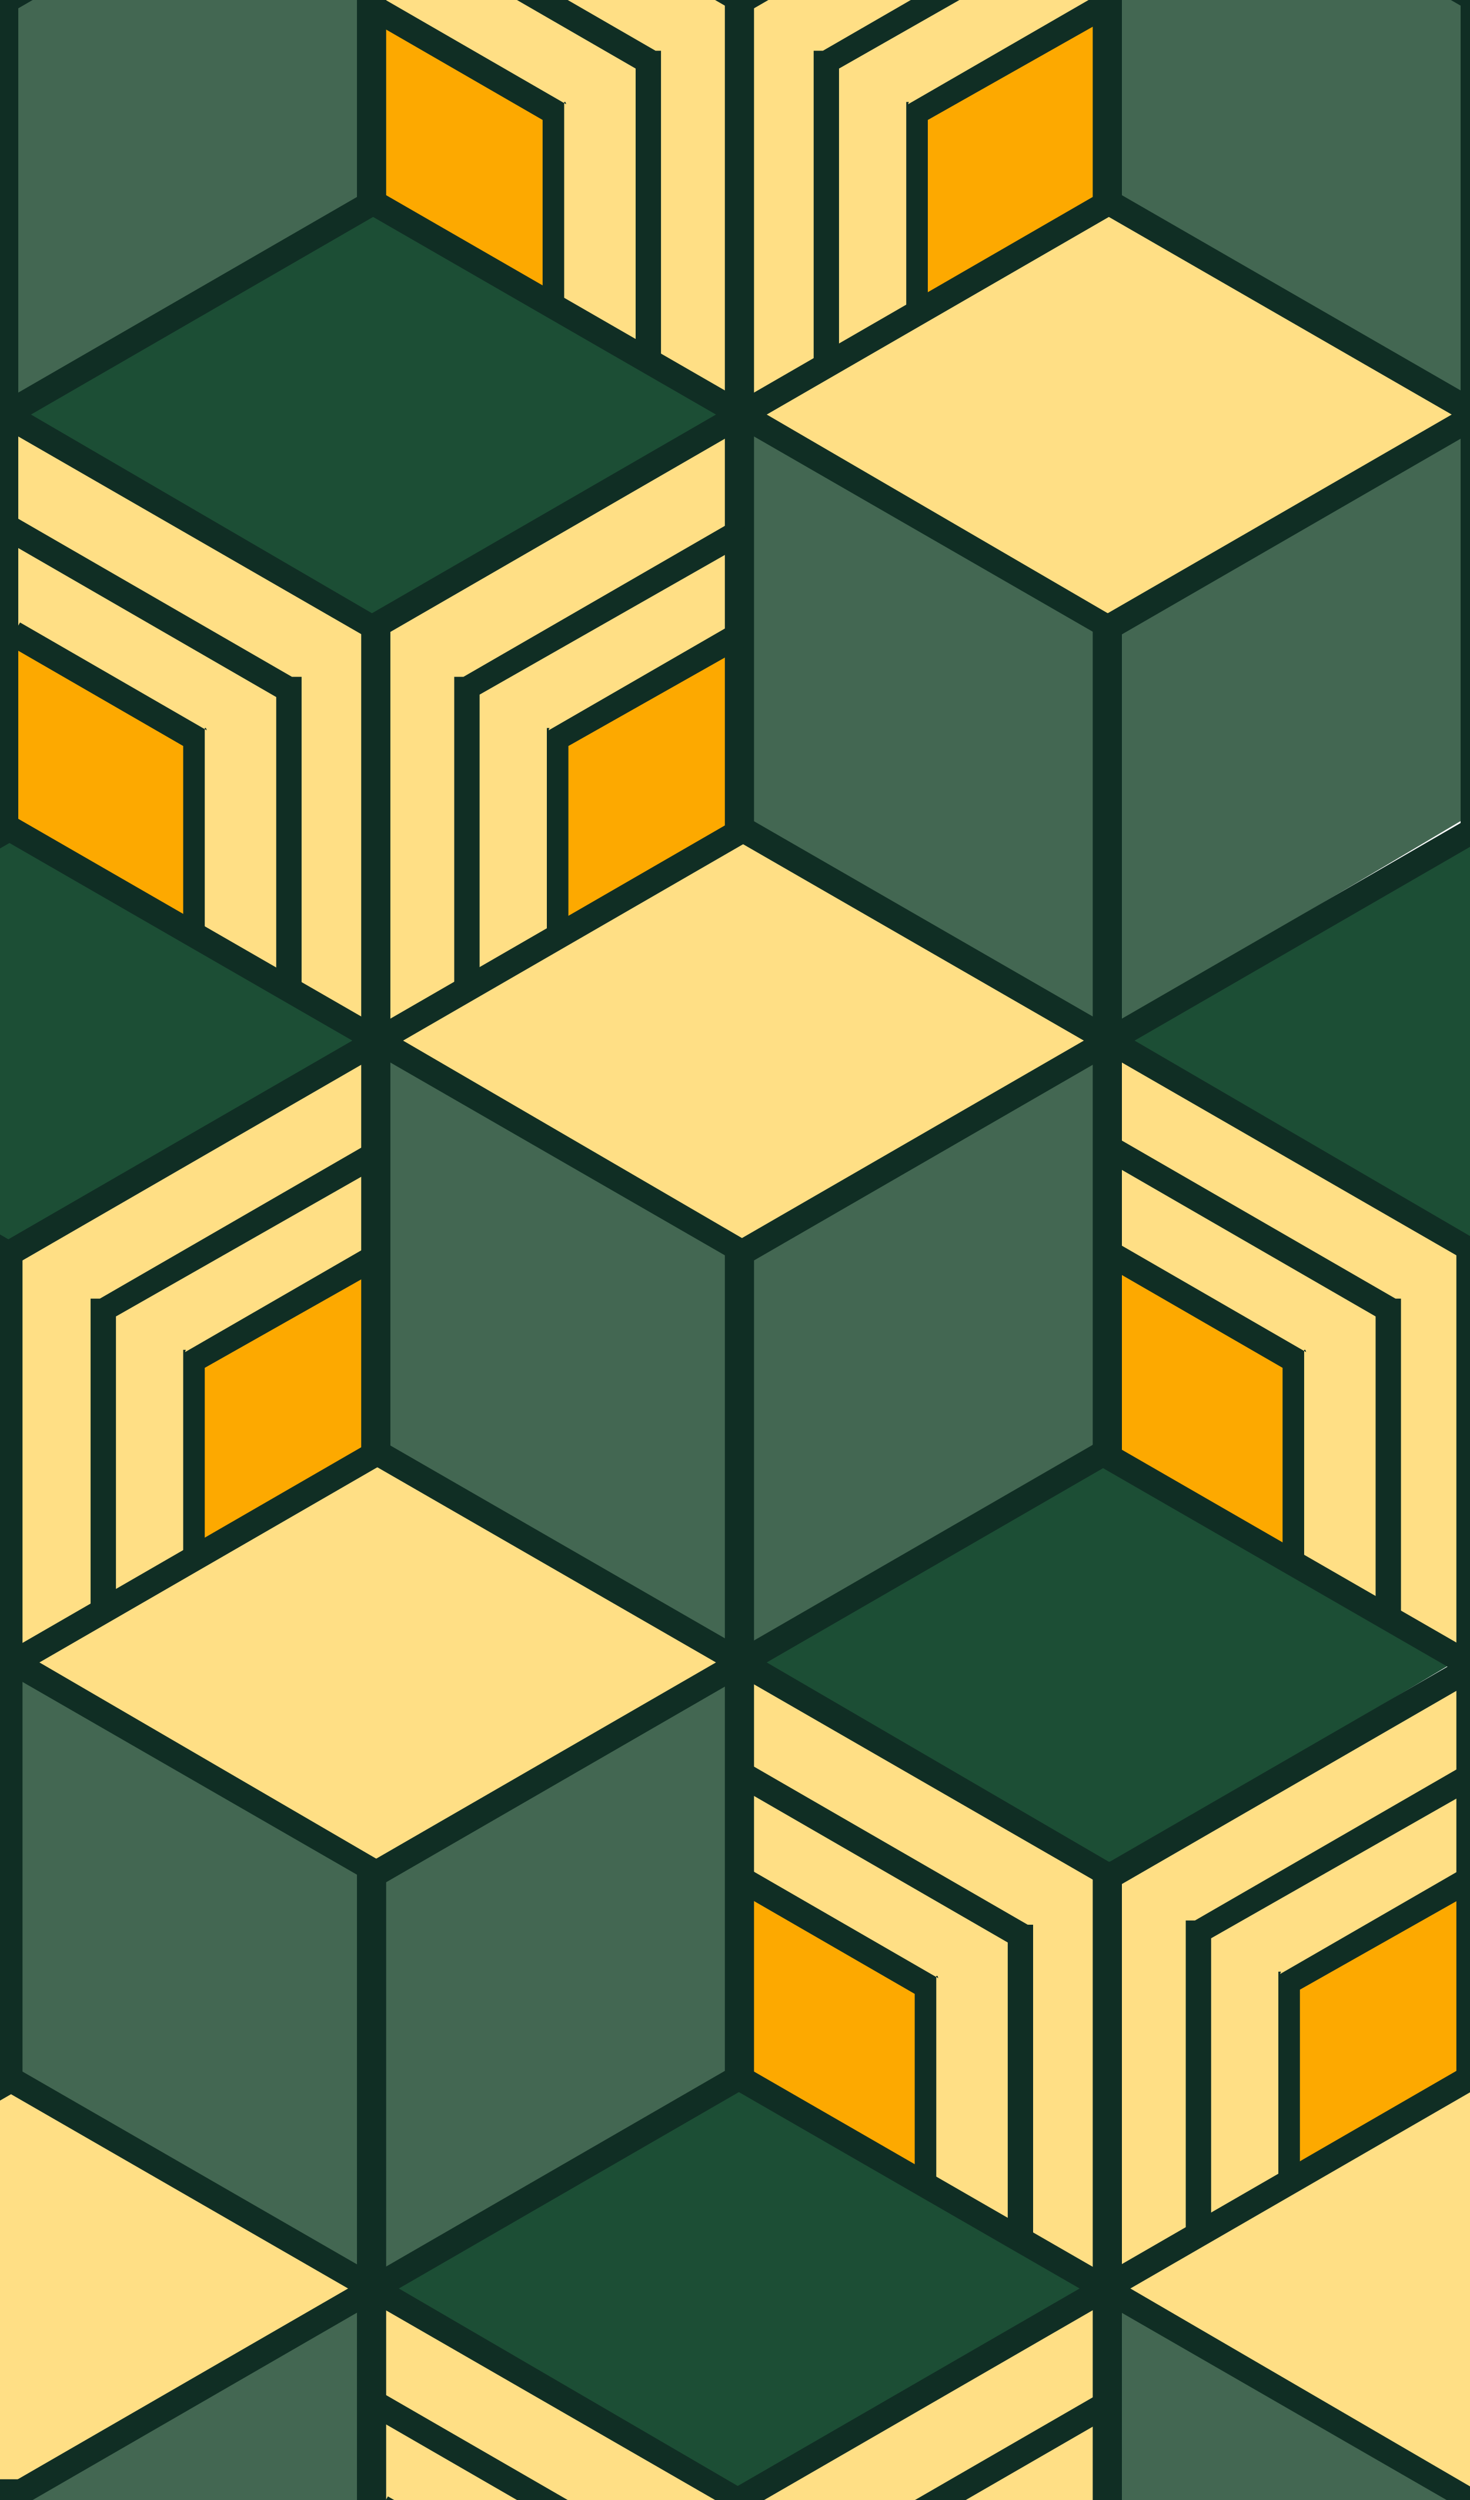 <svg 
 xmlns="http://www.w3.org/2000/svg"
  width="100"
  height="170"
  viewBox="175 150 347 591">

<!-- small square-->
  <g fill="#FDA900">
    <path d="M263.1,152.1 L305.000,177.000 L305.000,221.000 L263.1,196.1 L263.1,152.1 Z"/>
    <path d="M177.1,300.1 L219.000,325.000 L219.000,369.000 L177.1,344.1 L177.1,300.1 Z"/>
    <path d="M437.1,448.1 L479.000,473.000 L479.000,517.000 L437.1,492.1 L437.1,448.1 Z"/>
    <path d="M350.1,595.1 L392.000,620.000 L392.000,664.000 L350.1,639.1 L350.1,595.1 Z"/>
    <path d="M393.1,222.000 L393.1,176.1 L435.000,152.1 L435.000,198.000 L393.1,222.000 Z"/>
    <path d="M307.1,369.000 L307.1,323.1 L349.000,299.1 L349.000,345.000 L307.1,369.000 Z"/>
    <path d="M220.1,518.000 L220.1,472.1 L262.000,448.1 L262.000,494.000 L220.1,518.000 Z"/>
    <path d="M480.1,664.000 L480.1,618.1 L522.000,594.1 L522.000,640.000 L480.1,664.000 Z"/>
    <path d="M133.1,666.000 L133.1,620.1 L175.000,596.1 L175.000,642.000 L133.1,666.000 Z"/>
  </g>

<!-- main color-->
  <g fill="#FFDF85">
    <path d="M175.1,51.000 L259.1,99.000 L175.1,149.1 L91.000,100.000 L175.1,51.000 Z"/>
    <path d="M89.1,198.000 L173.1,246.000 L89.1,296.1 L5.000,247.000 L89.1,198.000 Z"/>
    <path d="M349.1,347.000 L433.1,395.000 L349.1,445.1 L265.000,396.000 L349.1,347.000 Z"/>
    <path d="M176.1,642.000 L260.1,690.000 L176.1,740.1 L92.000,691.000 L176.1,642.000 Z"/>
    <path d="M263.1,494.000 L347.1,542.000 L263.1,592.1 L179.000,543.000 L263.1,494.000 Z"/>
    <path d="M436.1,199.000 L520.1,247.000 L436.1,297.1 L352.000,248.000 L436.1,199.000 Z"/>
    <path d="M523.1,51.000 L607.1,99.000 L523.1,149.1 L439.000,100.000 L523.1,51.000 Z"/>
    <path d="M608.1,495.000 L692.1,543.000 L608.1,593.1 L524.000,544.000 L608.1,495.000 Z"/>
    <path d="M523.1,642.000 L607.1,690.000 L523.1,740.1 L439.000,691.000 L523.1,642.000 Z"/>
    <path d="M262.000,100.1 L262.000,150.000 L306.000,175.1 L306.000,221.1 L350.000,246.000 L394.000,220.1 L394.000,175.1 L435.1,151.000 L435.1,99.1 L349.000,148.1 L262.000,100.1 Z"/>
    <path d="M177.000,249.1 L177.000,299.000 L221.000,324.1 L221.000,370.1 L265.000,395.000 L309.000,369.1 L309.000,324.1 L350.1,300.000 L350.1,248.1 L264.000,297.1 L177.000,249.1 Z"/>
    <path d="M89.000,397.1 L89.000,447.000 L133.000,472.1 L133.000,518.1 L177.000,543.000 L221.000,517.1 L221.000,472.1 L262.1,448.000 L262.1,396.1 L176.000,445.1 L89.000,397.1 Z"/>
    <path d="M437.000,397.1 L437.000,447.000 L481.000,472.1 L481.000,518.1 L525.000,543.000 L569.000,517.1 L569.000,472.1 L610.1,448.000 L610.1,396.1 L524.000,445.1 L437.000,397.1 Z"/>
    <path d="M349.000,544.1 L349.000,594.000 L393.000,619.1 L393.000,665.1 L437.000,690.000 L481.000,664.1 L481.000,619.1 L522.1,595.000 L522.1,543.1 L436.000,592.1 L349.000,544.1 Z"/>
    <path d="M2.000,545.1 L2.000,595.000 L46.000,620.1 L46.000,666.1 L90.000,691.000 L134.000,665.1 L134.000,620.1 L175.1,596.000 L175.1,544.1 L89.000,593.1 L2.000,545.1 Z"/>
    <path d="M263.000,691.1 L263.000,741.000 L307.000,766.1 L307.000,812.1 L351.000,837.000 L395.000,811.1 L395.000,766.1 L436.1,742.000 L436.1,690.1 L350.000,739.1 L263.000,691.1 Z"/>
  </g>

<!-- sub ceiling -->
  <g fill="#1C4E35">
    <path d="M262.1,199.000 L346.1,247.000 L262.1,297.1 L178.000,248.000 L262.1,199.000 Z"/>
    <path d="M176.1,348.000 L260.1,396.000 L176.1,446.1 L92.000,397.000 L176.1,348.000 Z"/>
    <path d="M436.1,494.000 L520.1,542.000 L436.1,592.1 L352.000,543.000 L436.1,494.000 Z"/>
    <path d="M348.1,642.000 L432.1,690.000 L348.1,740.1 L264.000,691.000 L348.1,642.000 Z"/>
    <path d="M523.1,347.000 L607.1,395.000 L523.1,445.1 L439.000,396.000 L523.1,347.000 Z"/>
    <path d="M608.1,197.000 L692.1,245.000 L608.1,295.1 L524.000,246.000 L608.1,197.000 Z"/>
    <path d="M349.1,51.000 L433.1,99.000 L349.1,149.1 L265.000,100.000 L349.1,51.000 Z"/>
  </g>

<!-- main body -->
  <g fill="#436752">
    <path d="M266.000,398.1 L266.000,493.000 L350.000,541.000 L434.1,491.1 L434.1,396.1 L350.000,446.000 L266.000,398.1 Z"/>
    <path d="M352.000,251.1 L352.000,346.000 L436.000,394.000 L520.1,344.1 L520.1,249.1 L436.000,299.000 L352.000,251.1 Z"/>
    <path d="M439.000,102.1 L439.000,197.000 L523.000,245.000 L607.1,195.1 L607.1,100.1 L523.000,150.000 L439.000,102.1 Z"/>
    <path d="M179.000,546.1 L179.000,641.000 L263.000,689.000 L347.1,639.1 L347.1,544.1 L263.000,594.000 L179.000,546.1 Z"/>
    <path d="M92.000,693.1 L92.000,788.000 L176.000,836.000 L260.1,786.1 L260.1,691.1 L176.000,741.000 L92.000,693.1 Z"/>
    <path d="M438.000,693.1 L438.000,788.000 L522.000,836.000 L606.1,786.1 L606.1,691.1 L522.000,741.000 L438.000,693.1 Z"/>
    <path d="M525.000,546.1 L525.000,641.000 L609.000,689.000 L693.1,639.1 L693.1,544.1 L609.000,594.000 L525.000,546.1 Z"/>
    <path d="M92.000,103.1 L92.000,198.000 L176.000,246.000 L260.1,196.1 L260.1,101.1 L176.000,151.000 L92.000,103.1 Z"/>
    <path d="M5.000,252.1 L5.000,347.000 L89.000,395.000 L173.1,345.1 L173.1,250.1 L89.000,300.000 L5.000,252.1 Z"/>
  </g>

<!-- lines -->
  <g fill="#102E24">
    <path d="M433.1,295.1 L440.000,295.1 L440.000,496.000 L433.1,496.000 L433.1,295.1 Z"/>
    <path d="M525.1,443.817 L522.999,449.004 L437.005,399.461 L351.031,449.098 L348.031,443.902 L430.999,396.001 L348.000,348.183 L351.001,342.996 L436.995,392.539 L522.969,342.902 L525.969,348.098 L443.001,395.999 L525.1,443.817 Z"/>
    <path d="M525.1,147.817 L522.999,153.004 L437.005,103.461 L351.031,153.098 L348.031,147.902 L430.999,100.001 L348.000,52.183 L351.001,46.996 L436.995,96.539 L522.969,46.902 L525.969,52.098 L443.001,99.999 L525.1,147.817 Z"/>
    <path d="M351.1,147.817 L348.999,153.004 L263.005,103.461 L177.031,153.098 L174.031,147.902 L256.999,100.001 L174.000,52.183 L177.001,46.996 L262.995,96.539 L348.969,46.902 L351.969,52.098 L269.001,99.999 L351.1,147.817 Z"/>
    <path d="M177.1,147.817 L174.999,153.004 L89.005,103.461 L3.031,153.098 L0.031,147.902 L82.999,100.001 L0.000,52.183 L3.001,46.996 L88.995,96.539 L174.969,46.902 L177.969,52.098 L95.001,99.999 L177.1,147.817 Z"/>
    <path d="M612.1,295.817 L609.999,301.004 L524.005,251.461 L438.031,301.098 L435.031,295.902 L517.999,248.001 L435.000,200.183 L438.001,194.996 L523.995,244.539 L609.969,194.902 L612.969,200.098 L530.001,247.999 L612.1,295.817 Z"/>
    <path d="M346.1,147.1 L353.000,147.1 L353.000,348.000 L346.1,348.000 L346.1,147.1 Z"/>
    <path d="M172.1,147.1 L179.000,147.1 L179.000,348.000 L172.1,348.000 L172.1,147.1 Z"/>
    <path d="M520.1,147.1 L527.000,147.1 L527.000,348.000 L520.1,348.000 L520.1,147.1 Z"/>
    <path d="M346.1,443.1 L353.000,443.1 L353.000,644.000 L346.1,644.000 L346.1,443.1 Z"/>
    <path d="M519.1,443.1 L526.000,443.1 L526.000,644.000 L519.1,644.000 L519.1,443.1 Z"/>
    <path d="M260.1,295.1 L267.000,295.1 L267.000,496.000 L260.1,496.000 L260.1,295.1 Z"/>
    <path d="M699.1,443.817 L696.999,449.004 L611.005,399.461 L525.031,449.098 L522.031,443.902 L604.999,396.001 L522.000,348.183 L525.001,342.996 L610.995,392.539 L696.969,342.902 L699.969,348.098 L617.001,395.999 L699.1,443.817 Z"/>
    <path d="M266.1,590.817 L263.999,596.004 L178.005,546.461 L92.031,596.098 L89.031,590.902 L171.999,543.001 L89.000,495.183 L92.001,489.996 L177.995,539.539 L263.969,489.902 L266.969,495.098 L184.001,542.999 L266.1,590.817 Z"/>
    <path d="M178.1,443.817 L175.999,449.004 L90.005,399.461 L4.031,449.098 L1.031,443.902 L83.999,396.001 L1.000,348.183 L4.001,342.996 L89.995,392.539 L175.969,342.902 L178.969,348.098 L96.001,395.999 L178.1,443.817 Z"/>
    <path d="M438.1,295.817 L435.999,301.004 L350.005,251.461 L264.031,301.098 L261.031,295.902 L343.999,248.001 L261.000,200.183 L264.001,194.996 L349.995,244.539 L435.969,194.902 L438.969,200.098 L356.001,247.999 L438.1,295.817 Z"/>
    <path d="M264.1,295.817 L261.999,301.004 L176.005,251.461 L90.031,301.098 L87.031,295.902 L169.999,248.001 L87.000,200.183 L90.001,194.996 L175.995,244.539 L261.969,194.902 L264.969,200.098 L182.001,247.999 L264.1,295.817 Z"/>
    <path d="M352.1,443.817 L349.999,449.004 L264.005,399.461 L178.031,449.098 L175.031,443.902 L257.999,396.001 L175.000,348.183 L178.001,342.996 L263.995,392.539 L349.969,342.902 L352.969,348.098 L270.001,395.999 L352.1,443.817 Z"/>
    <path d="M438.1,590.817 L435.999,596.004 L350.005,546.461 L264.031,596.098 L261.031,590.902 L343.999,543.001 L261.000,495.183 L264.001,489.996 L349.995,539.539 L435.969,489.902 L438.969,495.098 L356.001,542.999 L438.1,590.817 Z"/>
    <path d="M611.1,591.817 L608.999,597.004 L523.005,547.461 L437.031,597.098 L434.031,591.902 L516.999,544.001 L434.000,496.183 L437.001,490.996 L522.995,540.539 L608.969,490.902 L611.969,496.098 L529.001,543.999 L611.1,591.817 Z"/>
    <path d="M173.1,443.1 L180.000,443.1 L180.000,644.000 L173.1,644.000 L173.1,443.1 Z"/>
    <path d="M699.1,147.817 L696.999,153.004 L611.005,103.461 L525.031,153.098 L522.031,147.902 L604.999,100.001 L522.000,52.183 L525.001,46.996 L610.995,96.539 L696.969,46.902 L699.969,52.098 L617.001,99.999 L699.1,147.817 Z"/>
    <path d="M433.1,0.1 L440.000,0.1 L440.000,201.000 L433.1,201.000 L433.1,0.1 Z"/>
    <path d="M259.1,-0.000 L266.000,-0.000 L266.000,200.000 L259.1,200.000 L259.1,-0.000 Z"/>
    <path d="M259.1,590.1 L266.000,590.1 L266.000,791.000 L259.1,791.000 L259.1,590.1 Z"/>
    <path d="M351.1,738.817 L348.999,744.004 L263.005,694.461 L177.031,744.098 L174.031,738.902 L256.999,691.001 L174.000,643.183 L177.001,637.996 L262.995,687.539 L348.969,637.902 L351.969,643.098 L269.001,690.999 L351.1,738.817 Z"/>
    <path d="M433.1,590.1 L440.000,590.1 L440.000,791.000 L433.1,791.000 L433.1,590.1 Z"/>
    <path d="M346.1,738.1 L353.000,738.1 L353.000,939.000 L346.1,939.000 L346.1,738.1 Z"/>
    <path d="M519.1,738.1 L526.000,738.1 L526.000,939.000 L519.1,939.000 L519.1,738.1 Z"/>
    <path d="M173.1,736.1 L180.000,736.1 L180.000,937.000 L173.1,937.000 L173.1,736.1 Z"/>
    <path d="M524.1,738.817 L521.999,744.004 L436.005,694.461 L350.031,744.098 L347.031,738.902 L429.999,691.001 L347.000,643.183 L350.001,637.996 L435.995,687.539 L521.969,637.902 L524.969,643.098 L442.001,690.999 L524.1,738.817 Z"/>
    <path d="M699.1,739.817 L696.999,745.004 L611.005,695.461 L525.031,745.098 L522.031,739.902 L604.999,692.001 L522.000,644.183 L525.001,638.996 L610.995,688.539 L696.969,638.902 L699.969,644.098 L617.001,691.999 L699.1,739.817 Z"/>
    <path d="M178.1,739.817 L175.999,745.004 L90.005,695.461 L4.031,745.098 L1.031,739.902 L83.999,692.001 L1.000,644.183 L4.001,638.996 L89.995,688.539 L175.969,638.902 L178.969,644.098 L96.001,691.999 L178.1,739.817 Z"/>
    <path d="M308.1,224.1 L303.000,224.1 L303.000,178.356 L261.416,154.348 L264.416,149.152 L308.584,174.652 L308.383,174.1 L308.1,174.1 L308.1,224.1 Z"/>
    <path d="M331.000,237.000 L325.000,237.000 L325.000,166.207 L261.591,129.598 L264.591,124.402 L329.713,162.000 L331.000,162.000 L331.000,237.000 Z"/>
    <path d="M437.409,129.598 L373.1,166.207 L373.1,237.000 L367.1,237.000 L367.1,162.000 L369.287,162.000 L434.409,124.402 L437.409,129.598 Z"/>
    <path d="M394.1,178.356 L394.1,224.1 L389.000,224.1 L389.000,174.1 L389.617,174.1 L389.416,174.652 L433.584,149.152 L436.584,154.348 L394.1,178.356 Z"/>
    <path d="M571.584,321.652 L568.584,326.848 L524.416,301.348 L527.416,296.152 L571.584,321.652 Z"/>
    <path d="M523.591,276.598 L526.591,271.402 L592.409,309.402 L589.409,314.598 L523.591,276.598 Z"/>
    <path d="M483.1,519.1 L478.000,519.1 L478.000,473.356 L436.416,449.348 L439.416,444.152 L483.584,469.652 L483.383,469.1 L483.1,469.1 L483.1,519.1 Z"/>
    <path d="M506.000,532.000 L500.000,532.000 L500.000,461.207 L436.591,424.598 L439.591,419.402 L504.713,457.000 L506.000,457.000 L506.000,532.000 Z"/>
    <path d="M396.1,667.1 L391.000,667.1 L391.000,621.356 L349.416,597.348 L352.416,592.152 L396.584,617.652 L396.383,617.1 L396.1,617.1 L396.1,667.1 Z"/>
    <path d="M419.000,680.000 L413.000,680.000 L413.000,609.207 L349.591,572.598 L352.591,567.402 L417.713,605.000 L419.000,605.000 L419.000,680.000 Z"/>
    <path d="M525.409,571.598 L461.1,608.207 L461.1,679.000 L455.1,679.000 L455.1,604.000 L457.287,604.000 L522.409,566.402 L525.409,571.598 Z"/>
    <path d="M482.1,620.356 L482.1,666.1 L477.000,666.1 L477.000,616.1 L477.617,616.1 L477.416,616.652 L521.584,591.152 L524.584,596.348 L482.1,620.356 Z"/>
    <path d="M223.1,372.1 L218.000,372.1 L218.000,326.356 L176.416,302.348 L179.416,297.152 L223.584,322.652 L223.383,322.1 L223.1,322.1 L223.1,372.1 Z"/>
    <path d="M246.000,385.000 L240.000,385.000 L240.000,314.785 L175.591,277.598 L178.591,272.402 L243.713,310.000 L246.000,310.000 L246.000,385.000 Z"/>
    <path d="M352.409,277.598 L288.1,314.207 L288.1,385.000 L282.1,385.000 L282.1,310.000 L284.287,310.000 L349.409,272.402 L352.409,277.598 Z"/>
    <path d="M309.1,326.356 L309.1,372.1 L304.000,372.1 L304.000,322.1 L304.617,322.1 L304.416,322.652 L348.584,297.152 L351.584,302.348 L309.1,326.356 Z"/>
    <path d="M266.409,424.598 L202.1,461.207 L202.1,532.000 L196.1,532.000 L196.1,457.000 L198.287,457.000 L263.409,419.402 L266.409,424.598 Z"/>
    <path d="M223.1,473.356 L223.1,519.1 L218.000,519.1 L218.000,469.1 L218.617,469.1 L218.416,469.652 L262.584,444.152 L265.584,449.348 L223.1,473.356 Z"/>
    <path d="M176.409,567.402 L179.409,572.598 L113.591,610.598 L110.591,605.402 L176.409,567.402 Z"/>
    <path d="M175.584,592.152 L178.584,597.348 L134.416,622.848 L131.416,617.652 L175.584,592.152 Z"/>
    <path d="M310.584,765.652 L307.584,770.848 L263.416,745.348 L266.416,740.152 L310.584,765.652 Z"/>
    <path d="M261.591,720.598 L264.591,715.402 L330.409,753.402 L327.409,758.598 L261.591,720.598 Z"/>
    <path d="M435.409,715.402 L438.409,720.598 L372.591,758.598 L369.591,753.402 L435.409,715.402 Z"/>
    <path d="M435.584,740.152 L438.584,745.348 L394.416,770.848 L391.416,765.652 L435.584,740.152 Z"/>
   </g>
</svg>





